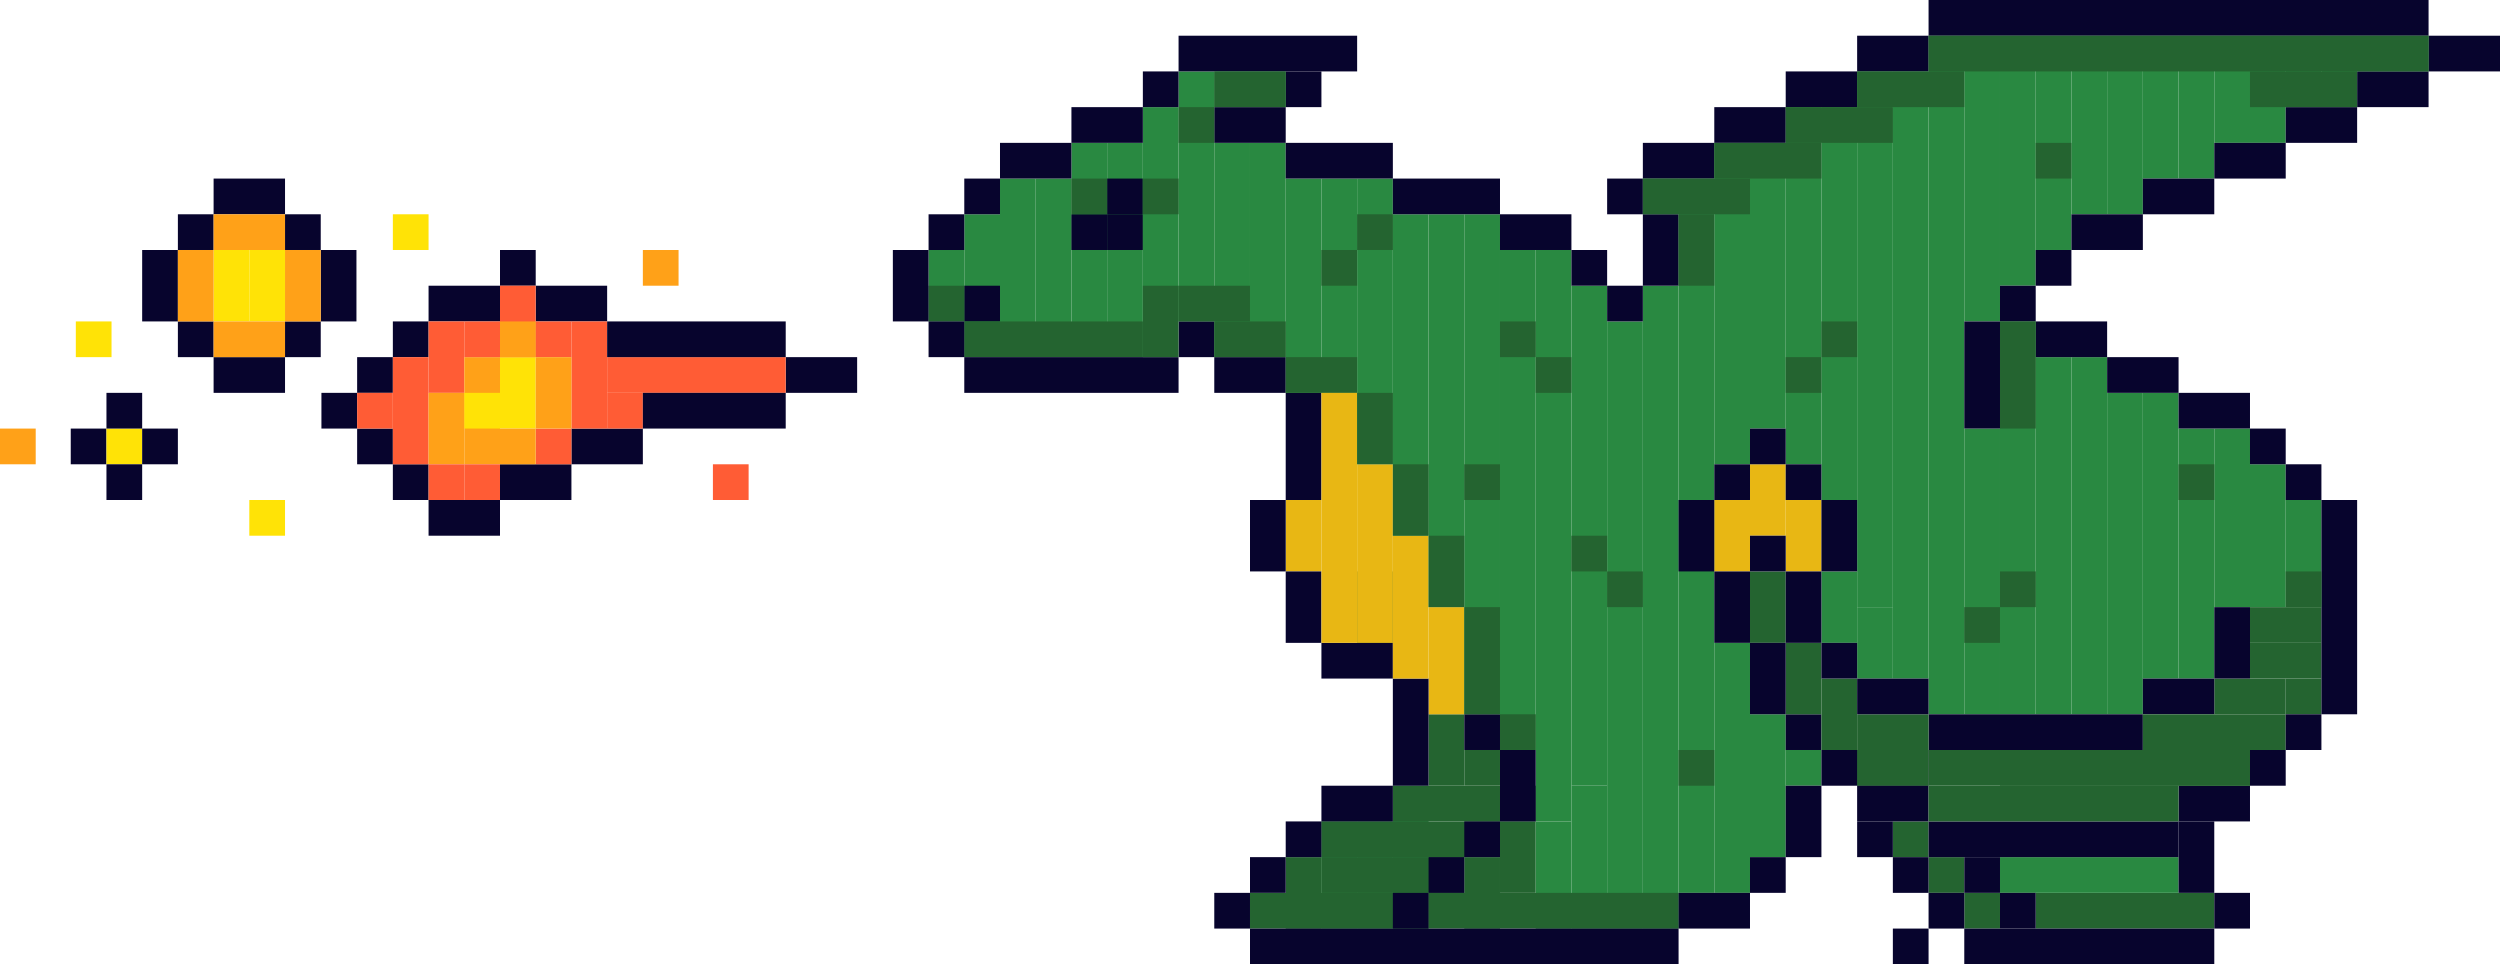 <svg xmlns="http://www.w3.org/2000/svg" width="268.536" height="103.578" viewBox="0 0 268.536 103.578">
  <g id="Group_495" data-name="Group 495" transform="translate(-3767.794 -1620)">
    <g id="Group_492" data-name="Group 492">
      <rect id="Rectangle_35154" data-name="Rectangle 35154" width="7.673" height="3.836" transform="translate(3898.225 1627.672)" fill="#298941"/>
      <rect id="Rectangle_35155" data-name="Rectangle 35155" width="3.836" height="23.017" transform="translate(3886.717 1635.345)" fill="#298941"/>
      <rect id="Rectangle_35156" data-name="Rectangle 35156" width="3.836" height="23.017" transform="translate(3882.881 1635.345)" fill="#298941"/>
      <rect id="Rectangle_35157" data-name="Rectangle 35157" width="3.836" height="19.181" transform="translate(3879.044 1639.181)" fill="#298941"/>
      <rect id="Rectangle_35158" data-name="Rectangle 35158" width="3.836" height="19.181" transform="translate(3875.208 1639.181)" fill="#298941"/>
      <rect id="Rectangle_35159" data-name="Rectangle 35159" width="3.836" height="15.345" transform="translate(3871.372 1643.017)" fill="#298941"/>
      <rect id="Rectangle_35160" data-name="Rectangle 35160" width="3.836" height="7.672" transform="translate(3963.441 1681.38)" fill="#298941"/>
      <rect id="Rectangle_35161" data-name="Rectangle 35161" width="3.836" height="7.672" transform="translate(3967.278 1685.216)" fill="#298941"/>
      <rect id="Rectangle_35162" data-name="Rectangle 35162" width="3.836" height="7.672" transform="translate(3867.536 1646.854)" fill="#298941"/>
      <rect id="Rectangle_35163" data-name="Rectangle 35163" width="3.836" height="3.836" transform="translate(3944.26 1639.181)" fill="#298941"/>
      <rect id="Rectangle_35164" data-name="Rectangle 35164" width="3.836" height="7.672" transform="translate(3905.898 1673.707)" fill="#e8b714"/>
      <rect id="Rectangle_35165" data-name="Rectangle 35165" width="3.836" height="7.672" transform="translate(3913.57 1681.38)" fill="#246430"/>
      <rect id="Rectangle_35166" data-name="Rectangle 35166" width="3.836" height="7.672" transform="translate(3967.278 1704.397) rotate(-90)" fill="#07042d"/>
      <rect id="Rectangle_35167" data-name="Rectangle 35167" width="7.672" height="3.836" transform="translate(3875.208 1635.345)" fill="#07042d"/>
      <rect id="Rectangle_35168" data-name="Rectangle 35168" width="3.836" height="3.836" transform="translate(3871.372 1639.181)" fill="#07042d"/>
      <rect id="Rectangle_35169" data-name="Rectangle 35169" width="3.836" height="3.836" transform="translate(3871.372 1650.69)" fill="#07042d"/>
      <rect id="Rectangle_35170" data-name="Rectangle 35170" width="19.181" height="3.836" transform="translate(3871.372 1654.526)" fill="#246430"/>
      <rect id="Rectangle_35171" data-name="Rectangle 35171" width="3.836" height="3.836" transform="translate(3867.536 1650.69)" fill="#246430"/>
      <rect id="Rectangle_35172" data-name="Rectangle 35172" width="3.836" height="3.836" transform="translate(3882.881 1643.017)" fill="#07042d"/>
      <rect id="Rectangle_35173" data-name="Rectangle 35173" width="3.836" height="3.836" transform="translate(3886.717 1643.017)" fill="#07042d"/>
      <rect id="Rectangle_35174" data-name="Rectangle 35174" width="3.836" height="3.836" transform="translate(3886.717 1639.181)" fill="#07042d"/>
      <rect id="Rectangle_35175" data-name="Rectangle 35175" width="3.836" height="11.509" transform="translate(3905.898 1662.198)" fill="#07042d"/>
      <rect id="Rectangle_35176" data-name="Rectangle 35176" width="3.836" height="26.854" transform="translate(3894.389 1627.672)" fill="#298941"/>
      <rect id="Rectangle_35177" data-name="Rectangle 35177" width="3.836" height="23.017" transform="translate(3898.225 1635.345)" fill="#298941"/>
      <rect id="Rectangle_35178" data-name="Rectangle 35178" width="3.836" height="23.017" transform="translate(3902.062 1635.345)" fill="#298941"/>
      <rect id="Rectangle_35179" data-name="Rectangle 35179" width="3.836" height="23.017" transform="translate(3905.898 1639.181)" fill="#298941"/>
      <rect id="Rectangle_35180" data-name="Rectangle 35180" width="3.836" height="23.017" transform="translate(3909.734 1639.181)" fill="#298941"/>
      <rect id="Rectangle_35181" data-name="Rectangle 35181" width="3.836" height="30.69" transform="translate(3913.57 1639.181)" fill="#298941"/>
      <rect id="Rectangle_35182" data-name="Rectangle 35182" width="3.836" height="34.526" transform="translate(3917.406 1643.017)" fill="#298941"/>
      <rect id="Rectangle_35183" data-name="Rectangle 35183" width="3.836" height="30.69" transform="translate(3978.786 1623.836)" fill="#298941"/>
      <rect id="Rectangle_35184" data-name="Rectangle 35184" width="3.836" height="30.69" transform="translate(3978.786 1666.035)" fill="#298941"/>
      <rect id="Rectangle_35185" data-name="Rectangle 35185" width="3.836" height="26.854" transform="translate(3982.623 1623.836)" fill="#298941"/>
      <rect id="Rectangle_35186" data-name="Rectangle 35186" width="3.836" height="23.017" transform="translate(3986.458 1623.836)" fill="#298941"/>
      <rect id="Rectangle_35187" data-name="Rectangle 35187" width="3.836" height="19.181" transform="translate(3990.295 1623.836)" fill="#298941"/>
      <rect id="Rectangle_35188" data-name="Rectangle 35188" width="3.836" height="19.181" transform="translate(3994.131 1623.836)" fill="#298941"/>
      <rect id="Rectangle_35189" data-name="Rectangle 35189" width="3.836" height="15.345" transform="translate(3997.967 1623.836)" fill="#298941"/>
      <rect id="Rectangle_35190" data-name="Rectangle 35190" width="3.836" height="15.345" transform="translate(4001.803 1623.836)" fill="#298941"/>
      <rect id="Rectangle_35191" data-name="Rectangle 35191" width="3.836" height="11.509" transform="translate(4005.64 1623.836)" fill="#298941"/>
      <rect id="Rectangle_35192" data-name="Rectangle 35192" width="3.836" height="11.509" transform="translate(4009.476 1623.836)" fill="#298941"/>
      <rect id="Rectangle_35193" data-name="Rectangle 35193" width="3.836" height="7.673" transform="translate(4013.312 1623.836)" fill="#298941"/>
      <rect id="Rectangle_35194" data-name="Rectangle 35194" width="3.836" height="7.673" transform="translate(4017.148 1623.836)" fill="#298941"/>
      <rect id="Rectangle_35195" data-name="Rectangle 35195" width="3.836" height="11.509" transform="translate(4013.312 1673.707)" fill="#298941"/>
      <rect id="Rectangle_35196" data-name="Rectangle 35196" width="19.181" height="3.836" transform="translate(3986.458 1715.906)" fill="#246430"/>
      <rect id="Rectangle_35197" data-name="Rectangle 35197" width="19.181" height="3.836" transform="translate(3982.623 1712.069)" fill="#298941"/>
      <rect id="Rectangle_35198" data-name="Rectangle 35198" width="3.836" height="15.345" transform="translate(4009.476 1669.871)" fill="#298941"/>
      <rect id="Rectangle_35199" data-name="Rectangle 35199" width="3.836" height="19.181" transform="translate(4005.64 1666.035)" fill="#298941"/>
      <rect id="Rectangle_35200" data-name="Rectangle 35200" width="3.836" height="26.854" transform="translate(4001.803 1666.035)" fill="#298941"/>
      <rect id="Rectangle_35201" data-name="Rectangle 35201" width="3.836" height="30.69" transform="translate(3997.967 1662.198)" fill="#298941"/>
      <rect id="Rectangle_35202" data-name="Rectangle 35202" width="3.836" height="34.526" transform="translate(3994.131 1662.198)" fill="#298941"/>
      <rect id="Rectangle_35203" data-name="Rectangle 35203" width="3.836" height="38.362" transform="translate(3990.295 1658.362)" fill="#298941"/>
      <rect id="Rectangle_35204" data-name="Rectangle 35204" width="7.672" height="3.836" transform="translate(4020.985 1623.836)" fill="#298941"/>
      <rect id="Rectangle_35205" data-name="Rectangle 35205" width="3.836" height="42.198" transform="translate(3982.623 1654.526)" fill="#298941"/>
      <rect id="Rectangle_35206" data-name="Rectangle 35206" width="3.836" height="38.362" transform="translate(3986.458 1658.362)" fill="#298941"/>
      <rect id="Rectangle_35207" data-name="Rectangle 35207" width="3.836" height="42.198" transform="translate(3921.243 1643.017)" fill="#298941"/>
      <rect id="Rectangle_35208" data-name="Rectangle 35208" width="3.836" height="53.707" transform="translate(3925.079 1643.017)" fill="#298941"/>
      <rect id="Rectangle_35209" data-name="Rectangle 35209" width="3.836" height="53.707" transform="translate(3928.915 1646.854)" fill="#298941"/>
      <rect id="Rectangle_35210" data-name="Rectangle 35210" width="3.836" height="61.38" transform="translate(3932.751 1646.854)" fill="#298941"/>
      <rect id="Rectangle_35211" data-name="Rectangle 35211" width="3.836" height="53.707" transform="translate(3936.588 1650.69)" fill="#298941"/>
      <rect id="Rectangle_35212" data-name="Rectangle 35212" width="3.836" height="65.216" transform="translate(3940.424 1654.526)" fill="#298941"/>
      <rect id="Rectangle_35213" data-name="Rectangle 35213" width="3.836" height="69.052" transform="translate(3944.26 1650.69)" fill="#298941"/>
      <rect id="Rectangle_35214" data-name="Rectangle 35214" width="3.836" height="76.725" transform="translate(3948.096 1639.181)" fill="#298941"/>
      <rect id="Rectangle_35215" data-name="Rectangle 35215" width="3.836" height="26.854" transform="translate(3951.933 1689.052)" fill="#298941"/>
      <rect id="Rectangle_35216" data-name="Rectangle 35216" width="3.836" height="15.345" transform="translate(3955.769 1696.724)" fill="#298941"/>
      <rect id="Rectangle_35217" data-name="Rectangle 35217" width="3.836" height="3.836" transform="translate(3959.605 1700.561)" fill="#298941"/>
      <rect id="Rectangle_35218" data-name="Rectangle 35218" width="3.836" height="3.836" transform="translate(3971.114 1708.233)" fill="#246430"/>
      <rect id="Rectangle_35219" data-name="Rectangle 35219" width="3.836" height="3.836" transform="translate(3974.95 1712.069)" fill="#246430"/>
      <rect id="Rectangle_35220" data-name="Rectangle 35220" width="3.836" height="3.836" transform="translate(3978.786 1715.906)" fill="#246430"/>
      <rect id="Rectangle_35221" data-name="Rectangle 35221" width="3.836" height="34.526" transform="translate(3951.933 1635.345)" fill="#298941"/>
      <rect id="Rectangle_35222" data-name="Rectangle 35222" width="3.836" height="30.69" transform="translate(3955.769 1635.345)" fill="#298941"/>
      <rect id="Rectangle_35223" data-name="Rectangle 35223" width="3.836" height="38.362" transform="translate(3959.605 1631.509)" fill="#298941"/>
      <rect id="Rectangle_35224" data-name="Rectangle 35224" width="3.836" height="42.198" transform="translate(3963.441 1631.509)" fill="#298941"/>
      <rect id="Rectangle_35225" data-name="Rectangle 35225" width="3.836" height="57.543" transform="translate(3967.278 1627.672)" fill="#298941"/>
      <rect id="Rectangle_35226" data-name="Rectangle 35226" width="3.836" height="65.216" transform="translate(3971.114 1627.672)" fill="#298941"/>
      <rect id="Rectangle_35227" data-name="Rectangle 35227" width="3.836" height="72.888" transform="translate(3974.95 1623.836)" fill="#298941"/>
      <rect id="Rectangle_35228" data-name="Rectangle 35228" width="3.836" height="7.673" transform="translate(3921.243 1696.724)" fill="#246430"/>
      <rect id="Rectangle_35229" data-name="Rectangle 35229" width="3.836" height="15.345" transform="translate(3917.406 1704.397)" fill="#298941"/>
      <rect id="Rectangle_35230" data-name="Rectangle 35230" width="3.836" height="11.509" transform="translate(3913.57 1708.233)" fill="#298941"/>
      <rect id="Rectangle_35231" data-name="Rectangle 35231" width="3.836" height="11.509" transform="translate(3909.734 1708.233)" fill="#298941"/>
      <rect id="Rectangle_35232" data-name="Rectangle 35232" width="3.836" height="7.672" transform="translate(3905.898 1712.069)" fill="#246430"/>
      <rect id="Rectangle_35233" data-name="Rectangle 35233" width="3.836" height="7.672" transform="translate(3925.079 1712.069)" fill="#246430"/>
      <rect id="Rectangle_35234" data-name="Rectangle 35234" width="3.836" height="7.673" transform="translate(3928.915 1708.233)" fill="#246430"/>
      <rect id="Rectangle_35235" data-name="Rectangle 35235" width="3.836" height="11.509" transform="translate(3932.751 1708.233)" fill="#298941"/>
      <rect id="Rectangle_35236" data-name="Rectangle 35236" width="3.836" height="15.345" transform="translate(3936.588 1704.397)" fill="#298941"/>
      <rect id="Rectangle_35237" data-name="Rectangle 35237" width="19.181" height="3.836" transform="translate(3902.062 1715.906)" fill="#246430"/>
      <rect id="Rectangle_35238" data-name="Rectangle 35238" width="15.345" height="3.836" transform="translate(3909.734 1712.069)" fill="#246430"/>
      <rect id="Rectangle_35239" data-name="Rectangle 35239" width="26.854" height="3.836" transform="translate(3921.243 1715.906)" fill="#246430"/>
      <rect id="Rectangle_35240" data-name="Rectangle 35240" width="3.836" height="11.509" transform="translate(3921.243 1685.216)" fill="#e8b714"/>
      <rect id="Rectangle_35241" data-name="Rectangle 35241" width="15.345" height="3.836" transform="translate(3917.406 1704.397)" fill="#246430"/>
      <rect id="Rectangle_35242" data-name="Rectangle 35242" width="19.181" height="3.836" transform="translate(3909.734 1708.233)" fill="#246430"/>
      <rect id="Rectangle_35243" data-name="Rectangle 35243" width="3.836" height="23.017" transform="translate(3890.553 1631.509)" fill="#298941"/>
      <rect id="Rectangle_35244" data-name="Rectangle 35244" width="3.836" height="7.672" transform="translate(3905.898 1681.38)" fill="#07042d"/>
      <rect id="Rectangle_35245" data-name="Rectangle 35245" width="7.673" height="3.836" transform="translate(3909.734 1689.052)" fill="#07042d"/>
      <rect id="Rectangle_35246" data-name="Rectangle 35246" width="3.836" height="7.672" transform="translate(3902.062 1673.707)" fill="#07042d"/>
      <rect id="Rectangle_35247" data-name="Rectangle 35247" width="3.836" height="7.672" transform="translate(3863.699 1646.854)" fill="#07042d"/>
      <rect id="Rectangle_35248" data-name="Rectangle 35248" width="3.836" height="11.509" transform="translate(3917.406 1692.888)" fill="#07042d"/>
      <rect id="Rectangle_35249" data-name="Rectangle 35249" width="3.836" height="3.836" transform="translate(3867.536 1654.526)" fill="#07042d"/>
      <rect id="Rectangle_35250" data-name="Rectangle 35250" width="7.672" height="3.836" transform="translate(3882.881 1631.509)" fill="#07042d"/>
      <rect id="Rectangle_35251" data-name="Rectangle 35251" width="3.836" height="3.836" transform="translate(3890.553 1627.672)" fill="#07042d"/>
      <rect id="Rectangle_35252" data-name="Rectangle 35252" width="7.673" height="3.836" transform="translate(3909.734 1704.397)" fill="#07042d"/>
      <rect id="Rectangle_35253" data-name="Rectangle 35253" width="3.836" height="3.836" transform="translate(3905.898 1708.233)" fill="#07042d"/>
      <rect id="Rectangle_35254" data-name="Rectangle 35254" width="3.836" height="3.836" transform="translate(3902.062 1712.069)" fill="#07042d"/>
      <rect id="Rectangle_35255" data-name="Rectangle 35255" width="3.836" height="3.836" transform="translate(3898.225 1715.906)" fill="#07042d"/>
      <rect id="Rectangle_35256" data-name="Rectangle 35256" width="3.836" height="7.672" transform="translate(3928.915 1700.561)" fill="#07042d"/>
      <rect id="Rectangle_35257" data-name="Rectangle 35257" width="3.836" height="3.836" transform="translate(3925.079 1708.233)" fill="#07042d"/>
      <rect id="Rectangle_35258" data-name="Rectangle 35258" width="3.836" height="3.836" transform="translate(3925.079 1696.724)" fill="#07042d"/>
      <rect id="Rectangle_35259" data-name="Rectangle 35259" width="3.836" height="3.836" transform="translate(3921.243 1712.069)" fill="#07042d"/>
      <rect id="Rectangle_35260" data-name="Rectangle 35260" width="3.836" height="3.836" transform="translate(3917.406 1715.906)" fill="#07042d"/>
      <rect id="Rectangle_35261" data-name="Rectangle 35261" width="3.836" height="3.836" transform="translate(3978.786 1715.906) rotate(-90)" fill="#07042d"/>
      <rect id="Rectangle_35262" data-name="Rectangle 35262" width="3.836" height="3.836" transform="translate(3982.623 1719.742) rotate(-90)" fill="#07042d"/>
      <rect id="Rectangle_35263" data-name="Rectangle 35263" width="3.836" height="3.836" transform="translate(4005.64 1719.742) rotate(-90)" fill="#07042d"/>
      <rect id="Rectangle_35264" data-name="Rectangle 35264" width="3.836" height="3.836" transform="translate(3959.605 1696.724)" fill="#07042d"/>
      <rect id="Rectangle_35265" data-name="Rectangle 35265" width="3.836" height="3.836" transform="translate(3963.441 1704.397) rotate(-90)" fill="#07042d"/>
      <rect id="Rectangle_35266" data-name="Rectangle 35266" width="3.836" height="3.836" transform="translate(4009.476 1700.561) rotate(-90)" fill="#246430"/>
      <rect id="Rectangle_35267" data-name="Rectangle 35267" width="3.836" height="7.673" transform="translate(4005.64 1696.724) rotate(-90)" fill="#246430"/>
      <rect id="Rectangle_35268" data-name="Rectangle 35268" width="3.836" height="3.836" transform="translate(4013.312 1696.724) rotate(-90)" fill="#246430"/>
      <rect id="Rectangle_35269" data-name="Rectangle 35269" width="3.836" height="7.672" transform="translate(4009.476 1692.888) rotate(-90)" fill="#246430"/>
      <rect id="Rectangle_35270" data-name="Rectangle 35270" width="3.836" height="7.672" transform="translate(4009.476 1689.052) rotate(-90)" fill="#246430"/>
      <rect id="Rectangle_35271" data-name="Rectangle 35271" width="3.836" height="3.836" transform="translate(4013.312 1700.561) rotate(-90)" fill="#07042d"/>
      <rect id="Rectangle_35272" data-name="Rectangle 35272" width="3.836" height="3.836" transform="translate(4009.476 1704.397) rotate(-90)" fill="#07042d"/>
      <rect id="Rectangle_35273" data-name="Rectangle 35273" width="3.836" height="7.672" transform="translate(4001.803 1708.233) rotate(-90)" fill="#07042d"/>
      <rect id="Rectangle_35274" data-name="Rectangle 35274" width="3.836" height="7.672" transform="translate(3997.967 1696.724) rotate(-90)" fill="#07042d"/>
      <rect id="Rectangle_35275" data-name="Rectangle 35275" width="3.836" height="7.672" transform="translate(3967.277 1708.233) rotate(-90)" fill="#07042d"/>
      <rect id="Rectangle_35276" data-name="Rectangle 35276" width="3.836" height="26.854" transform="translate(3974.95 1712.069) rotate(-90)" fill="#07042d"/>
      <rect id="Rectangle_35277" data-name="Rectangle 35277" width="3.836" height="23.017" transform="translate(3974.95 1700.561) rotate(-90)" fill="#07042d"/>
      <rect id="Rectangle_35278" data-name="Rectangle 35278" width="7.672" height="3.836" transform="translate(3963.441 1700.561) rotate(-90)" fill="#246430"/>
      <rect id="Rectangle_35279" data-name="Rectangle 35279" width="7.672" height="3.836" transform="translate(3959.605 1696.724) rotate(-90)" fill="#246430"/>
      <rect id="Rectangle_35280" data-name="Rectangle 35280" width="7.672" height="3.836" transform="translate(3955.769 1689.052) rotate(-90)" fill="#246430"/>
      <rect id="Rectangle_35281" data-name="Rectangle 35281" width="7.672" height="3.836" transform="translate(3951.933 1681.38) rotate(-90)" fill="#e8b714"/>
      <rect id="Rectangle_35282" data-name="Rectangle 35282" width="7.672" height="3.836" transform="translate(3955.769 1677.543) rotate(-90)" fill="#e8b714"/>
      <rect id="Rectangle_35283" data-name="Rectangle 35283" width="7.672" height="3.836" transform="translate(3959.605 1681.38) rotate(-90)" fill="#e8b714"/>
      <rect id="Rectangle_35284" data-name="Rectangle 35284" width="3.836" height="7.672" transform="translate(3967.278 1704.397) rotate(-90)" fill="#246430"/>
      <rect id="Rectangle_35285" data-name="Rectangle 35285" width="3.836" height="7.672" transform="translate(3967.278 1700.561) rotate(-90)" fill="#246430"/>
      <rect id="Rectangle_35286" data-name="Rectangle 35286" width="3.836" height="26.854" transform="translate(3974.95 1704.397) rotate(-90)" fill="#246430"/>
      <rect id="Rectangle_35287" data-name="Rectangle 35287" width="3.836" height="26.854" transform="translate(3982.622 1704.397) rotate(-90)" fill="#246430"/>
      <rect id="Rectangle_35288" data-name="Rectangle 35288" width="3.836" height="26.854" transform="translate(3974.95 1708.233) rotate(-90)" fill="#246430"/>
      <rect id="Rectangle_35289" data-name="Rectangle 35289" width="3.836" height="7.672" transform="translate(4001.803 1704.397) rotate(-90)" fill="#246430"/>
      <rect id="Rectangle_35290" data-name="Rectangle 35290" width="3.836" height="11.509" transform="translate(3997.967 1700.561) rotate(-90)" fill="#246430"/>
      <rect id="Rectangle_35291" data-name="Rectangle 35291" width="3.836" height="3.836" transform="translate(3963.441 1692.888) rotate(-90)" fill="#07042d"/>
      <rect id="Rectangle_35292" data-name="Rectangle 35292" width="7.672" height="3.836" transform="translate(3967.278 1692.888)" fill="#07042d"/>
      <rect id="Rectangle_35293" data-name="Rectangle 35293" width="3.836" height="3.836" transform="translate(3967.278 1712.069) rotate(-90)" fill="#07042d"/>
      <rect id="Rectangle_35294" data-name="Rectangle 35294" width="3.836" height="3.836" transform="translate(3971.114 1715.906) rotate(-90)" fill="#07042d"/>
      <rect id="Rectangle_35295" data-name="Rectangle 35295" width="3.836" height="3.836" transform="translate(3974.95 1719.742) rotate(-90)" fill="#07042d"/>
      <rect id="Rectangle_35296" data-name="Rectangle 35296" width="3.836" height="3.836" transform="translate(3971.114 1723.578) rotate(-90)" fill="#07042d"/>
      <rect id="Rectangle_35297" data-name="Rectangle 35297" width="7.673" height="3.836" transform="translate(4001.803 1715.906) rotate(-90)" fill="#07042d"/>
      <rect id="Rectangle_35298" data-name="Rectangle 35298" width="3.836" height="26.854" transform="translate(3978.786 1723.578) rotate(-90)" fill="#07042d"/>
      <rect id="Rectangle_35299" data-name="Rectangle 35299" width="7.672" height="3.836" transform="translate(3948.096 1715.906)" fill="#07042d"/>
      <rect id="Rectangle_35300" data-name="Rectangle 35300" width="3.836" height="3.836" transform="translate(3955.769 1712.069)" fill="#07042d"/>
      <rect id="Rectangle_35301" data-name="Rectangle 35301" width="3.836" height="7.672" transform="translate(3959.605 1704.397)" fill="#07042d"/>
      <rect id="Rectangle_35302" data-name="Rectangle 35302" width="3.836" height="3.836" transform="translate(3894.389 1654.526)" fill="#07042d"/>
      <rect id="Rectangle_35303" data-name="Rectangle 35303" width="11.509" height="3.836" transform="translate(3905.898 1635.345)" fill="#07042d"/>
      <rect id="Rectangle_35304" data-name="Rectangle 35304" width="7.673" height="3.836" transform="translate(3898.225 1631.509)" fill="#07042d"/>
      <rect id="Rectangle_35305" data-name="Rectangle 35305" width="3.836" height="3.836" transform="translate(3905.898 1627.672)" fill="#07042d"/>
      <rect id="Rectangle_35306" data-name="Rectangle 35306" width="11.509" height="3.836" transform="translate(3917.406 1639.181)" fill="#07042d"/>
      <rect id="Rectangle_35307" data-name="Rectangle 35307" width="7.672" height="3.836" transform="translate(3928.915 1643.017)" fill="#07042d"/>
      <rect id="Rectangle_35308" data-name="Rectangle 35308" width="3.836" height="3.836" transform="translate(3936.588 1646.854)" fill="#07042d"/>
      <rect id="Rectangle_35309" data-name="Rectangle 35309" width="3.836" height="3.836" transform="translate(3940.424 1650.69)" fill="#07042d"/>
      <rect id="Rectangle_35310" data-name="Rectangle 35310" width="7.673" height="3.836" transform="translate(3986.458 1654.526)" fill="#07042d"/>
      <rect id="Rectangle_35311" data-name="Rectangle 35311" width="7.672" height="3.836" transform="translate(3994.131 1658.362)" fill="#07042d"/>
      <rect id="Rectangle_35312" data-name="Rectangle 35312" width="7.672" height="3.836" transform="translate(4001.803 1662.198)" fill="#07042d"/>
      <rect id="Rectangle_35313" data-name="Rectangle 35313" width="3.836" height="3.836" transform="translate(4009.476 1666.035)" fill="#07042d"/>
      <rect id="Rectangle_35314" data-name="Rectangle 35314" width="3.836" height="3.836" transform="translate(4013.312 1669.871)" fill="#07042d"/>
      <rect id="Rectangle_35315" data-name="Rectangle 35315" width="3.836" height="23.017" transform="translate(4017.148 1673.707)" fill="#07042d"/>
      <rect id="Rectangle_35316" data-name="Rectangle 35316" width="3.836" height="7.672" transform="translate(3955.769 1689.052)" fill="#07042d"/>
      <g id="Group_486" data-name="Group 486">
        <rect id="Rectangle_35317" data-name="Rectangle 35317" width="3.836" height="3.836" transform="translate(3955.769 1666.035)" fill="#07042d"/>
        <rect id="Rectangle_35318" data-name="Rectangle 35318" width="3.836" height="3.836" transform="translate(3951.933 1669.871)" fill="#07042d"/>
        <rect id="Rectangle_35319" data-name="Rectangle 35319" width="3.836" height="7.672" transform="translate(3951.933 1681.38)" fill="#07042d"/>
        <rect id="Rectangle_35320" data-name="Rectangle 35320" width="3.836" height="7.672" transform="translate(3959.605 1681.38)" fill="#07042d"/>
        <rect id="Rectangle_35321" data-name="Rectangle 35321" width="3.836" height="3.836" transform="translate(3955.769 1677.543)" fill="#07042d"/>
        <rect id="Rectangle_35322" data-name="Rectangle 35322" width="3.836" height="3.836" transform="translate(3959.605 1669.871)" fill="#07042d"/>
        <rect id="Rectangle_35323" data-name="Rectangle 35323" width="3.836" height="7.672" transform="translate(3948.096 1673.707)" fill="#07042d"/>
        <rect id="Rectangle_35324" data-name="Rectangle 35324" width="3.836" height="7.672" transform="translate(3963.441 1673.707)" fill="#07042d"/>
      </g>
      <rect id="Rectangle_35325" data-name="Rectangle 35325" width="3.836" height="7.672" transform="translate(4005.64 1685.216)" fill="#07042d"/>
      <rect id="Rectangle_35326" data-name="Rectangle 35326" width="3.836" height="3.836" transform="translate(3940.424 1639.181)" fill="#07042d"/>
      <rect id="Rectangle_35327" data-name="Rectangle 35327" width="3.836" height="7.672" transform="translate(3944.26 1643.017)" fill="#07042d"/>
      <rect id="Rectangle_35328" data-name="Rectangle 35328" width="3.836" height="3.836" transform="translate(3982.623 1650.69)" fill="#07042d"/>
      <rect id="Rectangle_35329" data-name="Rectangle 35329" width="3.836" height="3.836" transform="translate(3986.458 1646.854)" fill="#07042d"/>
      <rect id="Rectangle_35330" data-name="Rectangle 35330" width="7.672" height="3.836" transform="translate(3990.295 1643.017)" fill="#07042d"/>
      <rect id="Rectangle_35331" data-name="Rectangle 35331" width="7.672" height="3.836" transform="translate(3997.967 1639.181)" fill="#07042d"/>
      <rect id="Rectangle_35332" data-name="Rectangle 35332" width="7.673" height="3.836" transform="translate(4005.64 1635.345)" fill="#07042d"/>
      <rect id="Rectangle_35333" data-name="Rectangle 35333" width="7.672" height="3.836" transform="translate(4013.312 1631.509)" fill="#07042d"/>
      <rect id="Rectangle_35334" data-name="Rectangle 35334" width="7.672" height="3.836" transform="translate(4020.985 1627.672)" fill="#07042d"/>
      <rect id="Rectangle_35335" data-name="Rectangle 35335" width="7.673" height="3.836" transform="translate(4028.657 1623.836)" fill="#07042d"/>
      <rect id="Rectangle_35336" data-name="Rectangle 35336" width="3.836" height="11.509" transform="translate(3978.786 1654.526)" fill="#07042d"/>
      <rect id="Rectangle_35337" data-name="Rectangle 35337" width="7.672" height="3.836" transform="translate(3944.26 1635.345)" fill="#07042d"/>
      <rect id="Rectangle_35338" data-name="Rectangle 35338" width="7.673" height="3.836" transform="translate(3951.933 1631.509)" fill="#07042d"/>
      <rect id="Rectangle_35339" data-name="Rectangle 35339" width="7.672" height="3.836" transform="translate(3959.605 1627.672)" fill="#07042d"/>
      <rect id="Rectangle_35340" data-name="Rectangle 35340" width="7.672" height="3.836" transform="translate(3967.278 1623.836)" fill="#07042d"/>
      <rect id="Rectangle_35341" data-name="Rectangle 35341" width="53.707" height="3.836" transform="translate(3974.95 1620)" fill="#07042d"/>
      <rect id="Rectangle_35342" data-name="Rectangle 35342" width="3.836" height="3.836" transform="translate(3871.372 1646.854) rotate(180)" fill="#07042d"/>
      <rect id="Rectangle_35343" data-name="Rectangle 35343" width="19.181" height="3.836" transform="translate(3894.389 1623.836)" fill="#07042d"/>
      <rect id="Rectangle_35344" data-name="Rectangle 35344" width="46.035" height="3.836" transform="translate(3902.062 1719.742)" fill="#07042d"/>
      <rect id="Rectangle_35345" data-name="Rectangle 35345" width="7.673" height="3.836" transform="translate(3898.225 1658.362)" fill="#07042d"/>
      <rect id="Rectangle_35346" data-name="Rectangle 35346" width="23.017" height="3.836" transform="translate(3871.372 1658.362)" fill="#07042d"/>
      <rect id="Rectangle_35347" data-name="Rectangle 35347" width="7.672" height="3.836" transform="translate(3894.389 1650.69)" fill="#246430"/>
      <rect id="Rectangle_35348" data-name="Rectangle 35348" width="7.673" height="3.836" transform="translate(3898.225 1654.526)" fill="#246430"/>
      <rect id="Rectangle_35349" data-name="Rectangle 35349" width="7.673" height="3.836" transform="translate(3898.225 1627.672)" fill="#246430"/>
      <rect id="Rectangle_35350" data-name="Rectangle 35350" width="3.836" height="3.836" transform="translate(3894.389 1631.509)" fill="#246430"/>
      <rect id="Rectangle_35351" data-name="Rectangle 35351" width="3.836" height="3.836" transform="translate(3890.553 1639.181)" fill="#246430"/>
      <g id="Group_487" data-name="Group 487">
        <rect id="Rectangle_35352" data-name="Rectangle 35352" width="3.836" height="3.836" transform="translate(3932.751 1658.362)" fill="#246430"/>
        <rect id="Rectangle_35353" data-name="Rectangle 35353" width="3.836" height="3.836" transform="translate(3928.915 1654.526)" fill="#246430"/>
      </g>
      <g id="Group_488" data-name="Group 488">
        <rect id="Rectangle_35354" data-name="Rectangle 35354" width="3.836" height="3.836" transform="translate(3940.424 1681.38)" fill="#246430"/>
        <rect id="Rectangle_35355" data-name="Rectangle 35355" width="3.836" height="3.836" transform="translate(3936.588 1677.543)" fill="#246430"/>
      </g>
      <g id="Group_489" data-name="Group 489">
        <rect id="Rectangle_35356" data-name="Rectangle 35356" width="3.836" height="3.836" transform="translate(3963.441 1654.526)" fill="#246430"/>
        <rect id="Rectangle_35357" data-name="Rectangle 35357" width="3.836" height="3.836" transform="translate(3986.458 1635.345)" fill="#246430"/>
        <rect id="Rectangle_35358" data-name="Rectangle 35358" width="3.836" height="3.836" transform="translate(4001.803 1669.871)" fill="#246430"/>
        <rect id="Rectangle_35359" data-name="Rectangle 35359" width="3.836" height="3.836" transform="translate(3925.079 1669.871)" fill="#246430"/>
        <rect id="Rectangle_35360" data-name="Rectangle 35360" width="3.836" height="3.836" transform="translate(3948.096 1700.561)" fill="#246430"/>
        <rect id="Rectangle_35361" data-name="Rectangle 35361" width="3.836" height="3.836" transform="translate(3959.605 1658.362)" fill="#246430"/>
      </g>
      <g id="Group_490" data-name="Group 490">
        <rect id="Rectangle_35362" data-name="Rectangle 35362" width="3.836" height="3.836" transform="translate(3982.623 1681.38)" fill="#246430"/>
        <rect id="Rectangle_35363" data-name="Rectangle 35363" width="3.836" height="3.836" transform="translate(3978.786 1685.216)" fill="#246430"/>
      </g>
      <g id="Group_491" data-name="Group 491">
        <rect id="Rectangle_35364" data-name="Rectangle 35364" width="3.836" height="3.836" transform="translate(3913.57 1643.017)" fill="#246430"/>
        <rect id="Rectangle_35365" data-name="Rectangle 35365" width="3.836" height="3.836" transform="translate(3909.734 1646.854)" fill="#246430"/>
      </g>
      <rect id="Rectangle_35366" data-name="Rectangle 35366" width="3.836" height="3.836" transform="translate(3882.881 1639.181)" fill="#246430"/>
      <rect id="Rectangle_35367" data-name="Rectangle 35367" width="7.672" height="3.836" transform="translate(3905.898 1658.362)" fill="#246430"/>
      <rect id="Rectangle_35368" data-name="Rectangle 35368" width="3.836" height="26.854" transform="translate(3909.734 1662.198)" fill="#e8b714"/>
      <rect id="Rectangle_35369" data-name="Rectangle 35369" width="3.836" height="19.181" transform="translate(3913.57 1669.871)" fill="#e8b714"/>
      <rect id="Rectangle_35370" data-name="Rectangle 35370" width="3.836" height="15.345" transform="translate(3917.406 1677.543)" fill="#e8b714"/>
      <rect id="Rectangle_35371" data-name="Rectangle 35371" width="3.836" height="11.509" transform="translate(3925.079 1685.216)" fill="#246430"/>
      <rect id="Rectangle_35372" data-name="Rectangle 35372" width="3.836" height="7.673" transform="translate(3921.243 1677.543)" fill="#246430"/>
      <rect id="Rectangle_35373" data-name="Rectangle 35373" width="3.836" height="7.672" transform="translate(3917.406 1669.871)" fill="#246430"/>
      <rect id="Rectangle_35374" data-name="Rectangle 35374" width="3.836" height="7.672" transform="translate(3913.57 1662.198)" fill="#246430"/>
      <rect id="Rectangle_35375" data-name="Rectangle 35375" width="3.836" height="3.836" transform="translate(3928.915 1696.724)" fill="#246430"/>
      <rect id="Rectangle_35376" data-name="Rectangle 35376" width="3.836" height="3.836" transform="translate(3925.079 1700.561)" fill="#246430"/>
      <rect id="Rectangle_35377" data-name="Rectangle 35377" width="11.509" height="3.836" transform="translate(3967.278 1627.672)" fill="#246430"/>
      <rect id="Rectangle_35378" data-name="Rectangle 35378" width="11.509" height="3.836" transform="translate(3959.605 1631.509)" fill="#246430"/>
      <rect id="Rectangle_35379" data-name="Rectangle 35379" width="11.509" height="3.836" transform="translate(3951.933 1635.345)" fill="#246430"/>
      <rect id="Rectangle_35380" data-name="Rectangle 35380" width="11.509" height="3.836" transform="translate(3944.26 1639.181)" fill="#246430"/>
      <rect id="Rectangle_35381" data-name="Rectangle 35381" width="11.509" height="3.836" transform="translate(4009.476 1627.672)" fill="#246430"/>
      <rect id="Rectangle_35382" data-name="Rectangle 35382" width="3.836" height="11.509" transform="translate(3982.623 1654.526)" fill="#246430"/>
      <rect id="Rectangle_35383" data-name="Rectangle 35383" width="3.836" height="3.836" transform="translate(4013.312 1681.38)" fill="#246430"/>
      <rect id="Rectangle_35384" data-name="Rectangle 35384" width="3.836" height="7.672" transform="translate(3948.096 1643.017)" fill="#246430"/>
      <rect id="Rectangle_35385" data-name="Rectangle 35385" width="53.707" height="3.836" transform="translate(3974.95 1623.836)" fill="#246430"/>
      <rect id="Rectangle_35386" data-name="Rectangle 35386" width="3.836" height="7.672" transform="translate(3890.553 1650.69)" fill="#246430"/>
    </g>
    <g id="Group_494" data-name="Group 494">
      <rect id="Rectangle_35387" data-name="Rectangle 35387" width="7.672" height="3.836" transform="translate(3852.191 1658.362)" fill="#07042d"/>
      <rect id="Rectangle_35388" data-name="Rectangle 35388" width="7.672" height="3.836" transform="translate(3829.173 1666.035)" fill="#07042d"/>
      <rect id="Rectangle_35389" data-name="Rectangle 35389" width="7.673" height="3.836" transform="translate(3825.337 1650.69)" fill="#07042d"/>
      <rect id="Rectangle_35390" data-name="Rectangle 35390" width="3.836" height="3.836" transform="translate(3821.501 1646.854)" fill="#07042d"/>
      <rect id="Rectangle_35391" data-name="Rectangle 35391" width="3.836" height="3.836" transform="translate(3836.846 1646.854)" fill="#ffa118"/>
      <rect id="Rectangle_35392" data-name="Rectangle 35392" width="3.836" height="3.836" transform="translate(3809.992 1643.017)" fill="#ffe306"/>
      <rect id="Rectangle_35393" data-name="Rectangle 35393" width="3.836" height="3.836" transform="translate(3775.938 1654.526)" fill="#ffe306"/>
      <rect id="Rectangle_35394" data-name="Rectangle 35394" width="3.836" height="3.836" transform="translate(3794.574 1673.707)" fill="#ffe306"/>
      <rect id="Rectangle_35395" data-name="Rectangle 35395" width="3.836" height="3.836" transform="translate(3844.371 1669.871)" fill="#ff5c35"/>
      <rect id="Rectangle_35396" data-name="Rectangle 35396" width="3.836" height="3.836" transform="translate(3767.794 1666.035)" fill="#ffa118"/>
      <rect id="Rectangle_35397" data-name="Rectangle 35397" width="3.836" height="3.836" transform="translate(3809.992 1654.526)" fill="#07042d"/>
      <rect id="Rectangle_35398" data-name="Rectangle 35398" width="3.836" height="3.836" transform="translate(3798.41 1643.017)" fill="#07042d"/>
      <rect id="Rectangle_35399" data-name="Rectangle 35399" width="3.836" height="3.836" transform="translate(3798.41 1654.526)" fill="#07042d"/>
      <rect id="Rectangle_35400" data-name="Rectangle 35400" width="3.836" height="3.836" transform="translate(3786.901 1654.526)" fill="#07042d"/>
      <rect id="Rectangle_35401" data-name="Rectangle 35401" width="3.836" height="3.836" transform="translate(3786.901 1643.017)" fill="#07042d"/>
      <rect id="Rectangle_35402" data-name="Rectangle 35402" width="3.836" height="7.672" transform="translate(3802.246 1646.854)" fill="#07042d"/>
      <rect id="Rectangle_35403" data-name="Rectangle 35403" width="3.836" height="7.672" transform="translate(3783.065 1646.854)" fill="#07042d"/>
      <rect id="Rectangle_35404" data-name="Rectangle 35404" width="7.672" height="3.836" transform="translate(3790.738 1658.362)" fill="#07042d"/>
      <rect id="Rectangle_35405" data-name="Rectangle 35405" width="7.672" height="3.836" transform="translate(3790.738 1639.181)" fill="#07042d"/>
      <rect id="Rectangle_35406" data-name="Rectangle 35406" width="3.836" height="3.836" transform="translate(3806.156 1658.362)" fill="#07042d"/>
      <rect id="Rectangle_35407" data-name="Rectangle 35407" width="3.836" height="3.836" transform="translate(3802.32 1662.198)" fill="#07042d"/>
      <rect id="Rectangle_35408" data-name="Rectangle 35408" width="3.836" height="3.836" transform="translate(3806.156 1666.035)" fill="#07042d"/>
      <rect id="Rectangle_35409" data-name="Rectangle 35409" width="7.672" height="3.836" transform="translate(3821.501 1669.871)" fill="#07042d"/>
      <rect id="Rectangle_35410" data-name="Rectangle 35410" width="3.836" height="3.836" transform="translate(3809.992 1669.871)" fill="#07042d"/>
      <rect id="Rectangle_35411" data-name="Rectangle 35411" width="7.673" height="3.836" transform="translate(3813.828 1673.707)" fill="#07042d"/>
      <rect id="Rectangle_35412" data-name="Rectangle 35412" width="7.673" height="3.836" transform="translate(3813.828 1650.69)" fill="#07042d"/>
      <rect id="Rectangle_35413" data-name="Rectangle 35413" width="3.836" height="7.673" transform="translate(3813.828 1654.526)" fill="#ff5c35"/>
      <rect id="Rectangle_35414" data-name="Rectangle 35414" width="3.836" height="11.509" transform="translate(3809.992 1658.362)" fill="#ff5c35"/>
      <rect id="Rectangle_35415" data-name="Rectangle 35415" width="3.836" height="7.672" transform="translate(3813.828 1662.198)" fill="#ffa118"/>
      <rect id="Rectangle_35416" data-name="Rectangle 35416" width="3.836" height="11.509" transform="translate(3817.665 1658.362)" fill="#ffa118"/>
      <rect id="Rectangle_35417" data-name="Rectangle 35417" width="3.836" height="7.672" transform="translate(3821.501 1658.362)" fill="#ffe306"/>
      <rect id="Rectangle_35418" data-name="Rectangle 35418" width="3.836" height="3.836" transform="translate(3817.665 1662.198)" fill="#ffe306"/>
      <rect id="Rectangle_35419" data-name="Rectangle 35419" width="3.836" height="3.836" transform="translate(3806.156 1662.198)" fill="#ff5c35"/>
      <rect id="Rectangle_35420" data-name="Rectangle 35420" width="19.181" height="3.836" transform="translate(3833.01 1658.362)" fill="#ff5c35"/>
      <rect id="Rectangle_35421" data-name="Rectangle 35421" width="3.836" height="3.836" transform="translate(3817.665 1669.871)" fill="#ff5c35"/>
      <rect id="Rectangle_35422" data-name="Rectangle 35422" width="3.836" height="3.836" transform="translate(3817.665 1654.526)" fill="#ff5c35"/>
      <rect id="Rectangle_35423" data-name="Rectangle 35423" width="3.836" height="3.836" transform="translate(3825.337 1654.526)" fill="#ff5c35"/>
      <rect id="Rectangle_35424" data-name="Rectangle 35424" width="3.836" height="3.836" transform="translate(3825.337 1666.035)" fill="#ff5c35"/>
      <rect id="Rectangle_35425" data-name="Rectangle 35425" width="3.836" height="11.509" transform="translate(3829.173 1654.526)" fill="#ff5c35"/>
      <rect id="Rectangle_35426" data-name="Rectangle 35426" width="3.836" height="7.672" transform="translate(3821.501 1650.69)" fill="#ff5c35"/>
      <rect id="Rectangle_35427" data-name="Rectangle 35427" width="3.836" height="3.836" transform="translate(3833.01 1662.198)" fill="#ff5c35"/>
      <rect id="Rectangle_35428" data-name="Rectangle 35428" width="3.836" height="7.672" transform="translate(3825.337 1658.362)" fill="#ffa118"/>
      <rect id="Rectangle_35429" data-name="Rectangle 35429" width="3.836" height="3.836" transform="translate(3821.501 1654.526)" fill="#ffa118"/>
      <rect id="Rectangle_35430" data-name="Rectangle 35430" width="3.836" height="3.836" transform="translate(3821.501 1666.035)" fill="#ffa118"/>
      <rect id="Rectangle_35431" data-name="Rectangle 35431" width="3.836" height="3.836" transform="translate(3813.828 1669.871)" fill="#ff5c35"/>
      <g id="Group_493" data-name="Group 493">
        <rect id="Rectangle_35432" data-name="Rectangle 35432" width="3.836" height="3.836" transform="translate(3775.393 1666.035)" fill="#07042d"/>
        <rect id="Rectangle_35433" data-name="Rectangle 35433" width="3.836" height="3.836" transform="translate(3779.229 1666.035)" fill="#ffe306"/>
        <rect id="Rectangle_35434" data-name="Rectangle 35434" width="3.836" height="3.836" transform="translate(3779.229 1669.871)" fill="#07042d"/>
        <rect id="Rectangle_35435" data-name="Rectangle 35435" width="3.836" height="3.836" transform="translate(3783.065 1666.035)" fill="#07042d"/>
        <rect id="Rectangle_35436" data-name="Rectangle 35436" width="3.836" height="3.836" transform="translate(3779.229 1662.198)" fill="#07042d"/>
      </g>
      <rect id="Rectangle_35437" data-name="Rectangle 35437" width="15.345" height="3.836" transform="translate(3836.846 1662.198)" fill="#07042d"/>
      <rect id="Rectangle_35438" data-name="Rectangle 35438" width="19.181" height="3.836" transform="translate(3833.01 1654.526)" fill="#07042d"/>
      <rect id="Rectangle_35439" data-name="Rectangle 35439" width="7.672" height="3.836" transform="translate(3790.738 1654.526) rotate(-90)" fill="#ffe306"/>
      <rect id="Rectangle_35440" data-name="Rectangle 35440" width="7.672" height="3.836" transform="translate(3794.574 1654.526) rotate(-90)" fill="#ffe306"/>
      <rect id="Rectangle_35441" data-name="Rectangle 35441" width="7.672" height="3.836" transform="translate(3798.41 1658.362) rotate(180)" fill="#ffa118"/>
      <rect id="Rectangle_35442" data-name="Rectangle 35442" width="7.672" height="3.836" transform="translate(3798.41 1646.854) rotate(180)" fill="#ffa118"/>
      <rect id="Rectangle_35443" data-name="Rectangle 35443" width="7.672" height="3.836" transform="translate(3798.41 1654.526) rotate(-90)" fill="#ffa118"/>
      <rect id="Rectangle_35444" data-name="Rectangle 35444" width="7.672" height="3.836" transform="translate(3786.901 1654.526) rotate(-90)" fill="#ffa118"/>
    </g>
  </g>
</svg>

